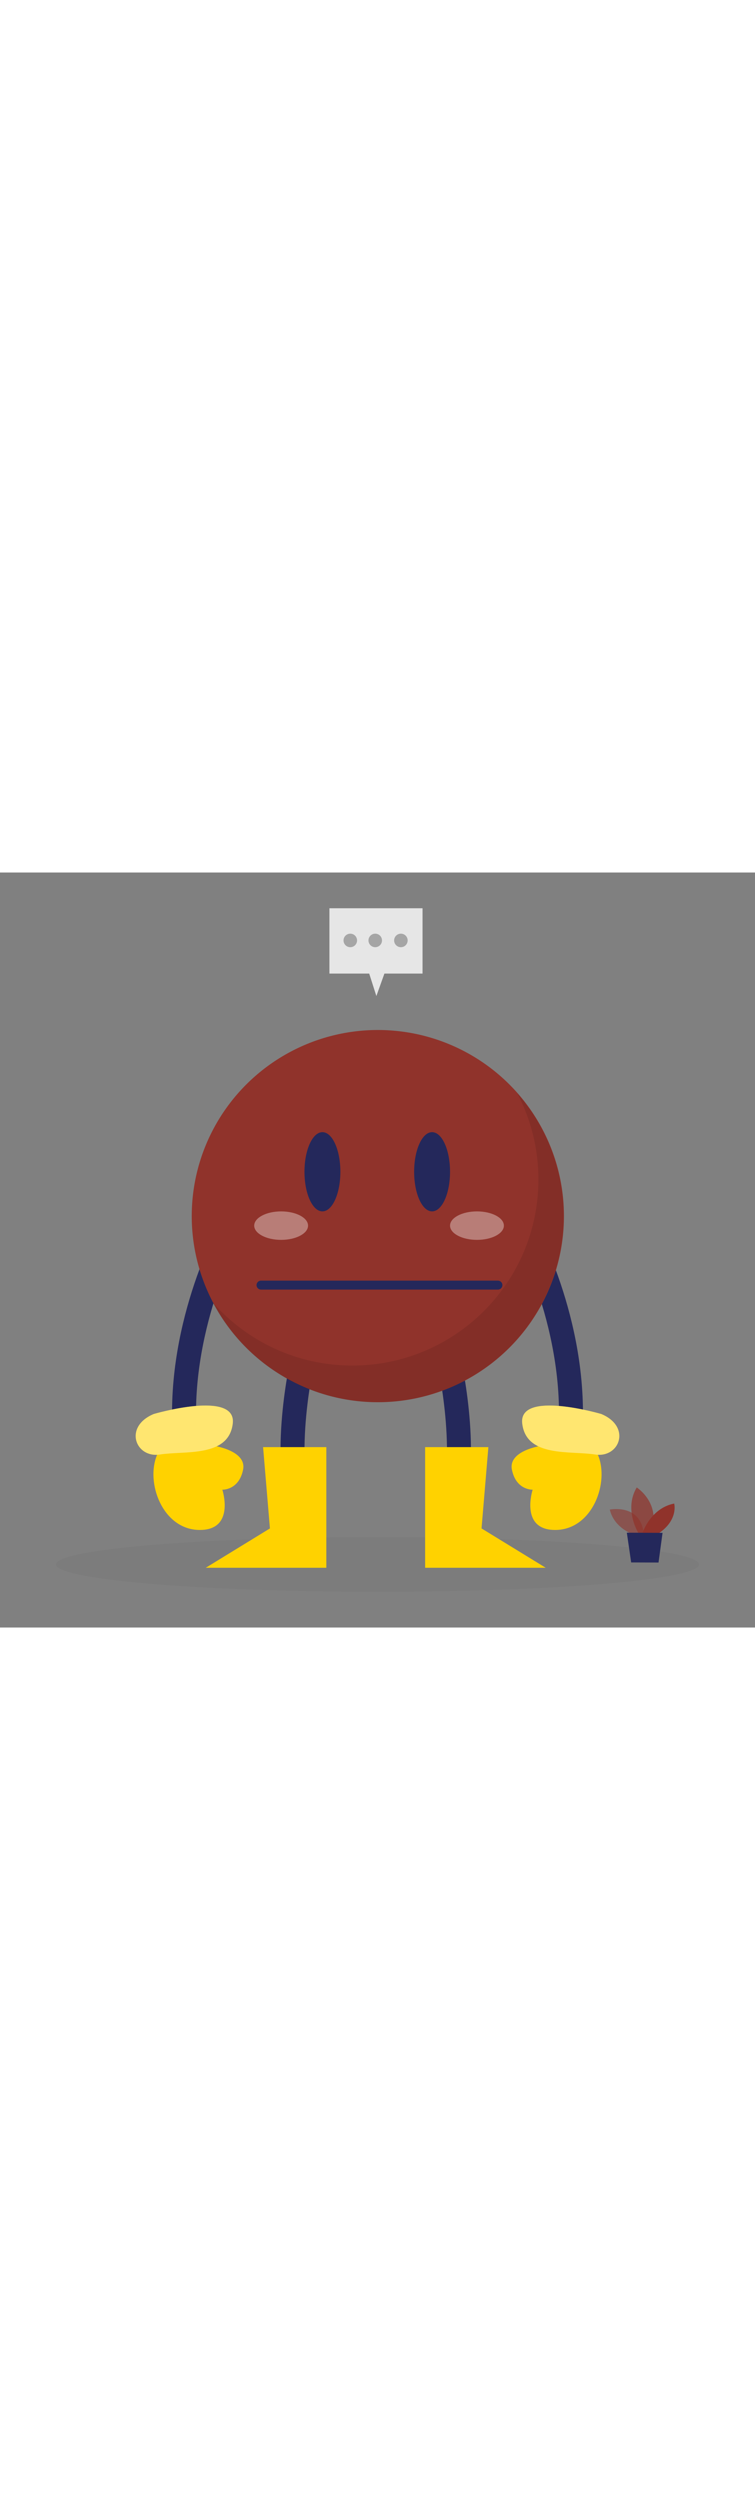 <svg id="_0283_neutral_face" xmlns="http://www.w3.org/2000/svg" viewBox="0 0 500 500" data-imageid="neutral-face-89" imageName="Neutral Face" class="illustrations_image" style="width: 151px;"><rect x="0" y="0" width="500" height="500" fill="#808080" stroke="none"/><defs><style>.cls-1_neutral-face-89{fill:#a5a5a5;}.cls-2_neutral-face-89{fill:#e6e6e6;}.cls-3_neutral-face-89{fill:none;opacity:.03;}.cls-4_neutral-face-89{opacity:.09;}.cls-4_neutral-face-89,.cls-5_neutral-face-89{fill:#000001;}.cls-6_neutral-face-89{opacity:.44;}.cls-6_neutral-face-89,.cls-7_neutral-face-89{fill:#fff;}.cls-8_neutral-face-89{opacity:.58;}.cls-8_neutral-face-89,.cls-9_neutral-face-89,.cls-10_neutral-face-89{fill:#68e1fd;}.cls-11_neutral-face-89{fill:#24285b;}.cls-9_neutral-face-89{opacity:.73;}.cls-7_neutral-face-89{opacity:.36;}.cls-12_neutral-face-89{fill:#ffd200;}</style></defs><g id="sd_neutral-face-89" class="cls-3_neutral-face-89"><ellipse class="cls-5_neutral-face-89" cx="250" cy="458.22" rx="212.94" ry="18.11"/></g><g id="plant_neutral-face-89"><path class="cls-8_neutral-face-89 targetColor" d="m421.12,438.97s-14.19-3.88-17.28-17.08c0,0,21.99-4.44,22.61,18.25l-5.34-1.17Z" style="fill: rgb(144, 51, 43);"/><path class="cls-9_neutral-face-89 targetColor" d="m422.86,437.57s-9.91-15.67-1.19-30.33c0,0,16.72,10.62,9.29,30.36l-8.1-.03Z" style="fill: rgb(144, 51, 43);"/><path class="cls-10_neutral-face-89 targetColor" d="m425.41,437.58s5.24-16.55,21.07-19.69c0,0,2.97,10.75-10.25,19.73l-10.82-.05Z" style="fill: rgb(144, 51, 43);"/><polygon class="cls-11_neutral-face-89" points="415.12 437.2 417.99 456.89 436.11 456.96 438.78 437.3 415.12 437.2"/></g><g id="neutral_neutral-face-89"><path class="cls-11_neutral-face-89" d="m377.24,385.11c-.25,0-.5-.01-.76-.04-4.36-.41-7.55-4.28-7.14-8.64,6.76-71.25-28.76-136.53-29.12-137.18-2.11-3.83-.72-8.65,3.11-10.77,3.83-2.11,8.65-.73,10.77,3.11,1.56,2.83,38.24,70.27,31.02,146.34-.39,4.1-3.84,7.18-7.88,7.18Z"/><path class="cls-12_neutral-face-89" d="m361.29,379.13s-25.06,2.78-22.26,16.42c2.81,13.64,13.72,13.17,13.72,13.17,0,0-8.81,27.05,15.41,26.66,24.21-.39,35.62-31.48,27.78-49.79-7.84-18.3-34.65-6.46-34.65-6.46Z"/><path class="cls-12_neutral-face-89" d="m398.17,358.59s-55.06-16.16-52.31,6.39c2.75,22.55,31.87,17.85,48.16,20.43,16.3,2.58,24.33-18.41,4.15-26.82Z"/><path class="cls-6_neutral-face-89" d="m398.17,358.59s-55.06-16.16-52.31,6.39c2.75,22.55,31.87,17.85,48.16,20.43,16.3,2.58,24.33-18.41,4.15-26.82Z"/><path class="cls-11_neutral-face-89" d="m122.76,385.11c-4.04,0-7.49-3.07-7.88-7.18-7.22-76.07,29.46-143.5,31.02-146.34,2.11-3.83,6.94-5.22,10.77-3.11,3.83,2.12,5.22,6.94,3.11,10.77-.5.9-35.85,66.24-29.12,137.18.41,4.36-2.78,8.22-7.14,8.64-.25.02-.51.04-.76.04Z"/><path class="cls-12_neutral-face-89" d="m138.71,379.13s25.06,2.78,22.26,16.42c-2.81,13.64-13.72,13.17-13.72,13.17,0,0,8.81,27.05-15.41,26.66-24.21-.39-35.62-31.48-27.78-49.79,7.84-18.3,34.65-6.46,34.65-6.46Z"/><path class="cls-11_neutral-face-89" d="m299.07,431.38c-.72,0-1.46-.1-2.19-.31-4.21-1.21-6.64-5.6-5.43-9.8,11.59-40.36-2.49-99.43-2.63-100.02-1.03-4.25,1.58-8.54,5.83-9.57,4.25-1.03,8.54,1.57,9.57,5.83.63,2.58,15.23,63.71,2.47,108.14-1,3.48-4.17,5.74-7.61,5.74Z"/><polygon class="cls-12_neutral-face-89" points="323.43 380.53 281.55 380.53 281.55 460.43 361.4 460.43 318.9 434.37 323.43 380.53"/><path class="cls-11_neutral-face-89" d="m198.59,431.38c-3.45,0-6.61-2.26-7.61-5.74-12.76-44.43,1.84-105.56,2.47-108.14,1.03-4.25,5.33-6.86,9.57-5.83,4.25,1.03,6.86,5.32,5.83,9.57-.14.59-14.22,59.66-2.63,100.02,1.21,4.21-1.22,8.6-5.43,9.8-.73.21-1.47.31-2.19.31Z"/><circle class="cls-10_neutral-face-89 targetColor" cx="250.23" cy="227.54" r="123.25" style="fill: rgb(144, 51, 43);"/><path class="cls-4_neutral-face-89" d="m342.54,146.17c8.94,17.07,14.03,36.48,14.03,57.09,0,68.07-55.18,123.25-123.25,123.25-36.87,0-69.94-16.21-92.53-41.88,20.59,39.32,61.76,66.16,109.22,66.16,68.07,0,123.25-55.18,123.25-123.25,0-31.19-11.61-59.66-30.72-81.37Z"/><ellipse class="cls-11_neutral-face-89" cx="213.53" cy="198.18" rx="11.89" ry="26.23"/><ellipse class="cls-11_neutral-face-89" cx="286.15" cy="198.18" rx="11.89" ry="26.23"/><ellipse class="cls-7_neutral-face-89" cx="186.18" cy="233.85" rx="17.83" ry="9.43"/><ellipse class="cls-7_neutral-face-89" cx="315.87" cy="233.85" rx="17.83" ry="9.43"/><polygon class="cls-12_neutral-face-89" points="174.23 380.53 216.11 380.53 216.11 460.43 136.26 460.43 178.76 434.37 174.23 380.53"/><path class="cls-12_neutral-face-89" d="m101.83,358.59s55.06-16.16,52.31,6.39c-2.75,22.55-31.87,17.85-48.16,20.43-16.3,2.58-24.33-18.41-4.15-26.82Z"/><path class="cls-6_neutral-face-89" d="m101.83,358.59s55.06-16.16,52.31,6.39c-2.75,22.55-31.87,17.85-48.16,20.43-16.3,2.58-24.33-18.41-4.15-26.82Z"/><path class="cls-11_neutral-face-89" d="m329.75,276.21h-156.89c-1.64,0-2.97-1.33-2.97-2.97s1.33-2.97,2.97-2.97h156.89c1.64,0,2.97,1.33,2.97,2.97s-1.33,2.97-2.97,2.97Z"/></g><g id="speech_neutral-face-89"><rect class="cls-2_neutral-face-89" x="218.16" y="23.67" width="61.67" height="43.26"/><polygon class="cls-2_neutral-face-89" points="256.86 60.55 249.25 81.81 242.47 60.55 256.86 60.55"/><circle class="cls-1_neutral-face-89" cx="231.98" cy="44.98" r="4.48"/><circle class="cls-1_neutral-face-89" cx="248.5" cy="44.98" r="4.48"/><circle class="cls-1_neutral-face-89" cx="265.49" cy="44.98" r="4.48"/></g></svg>